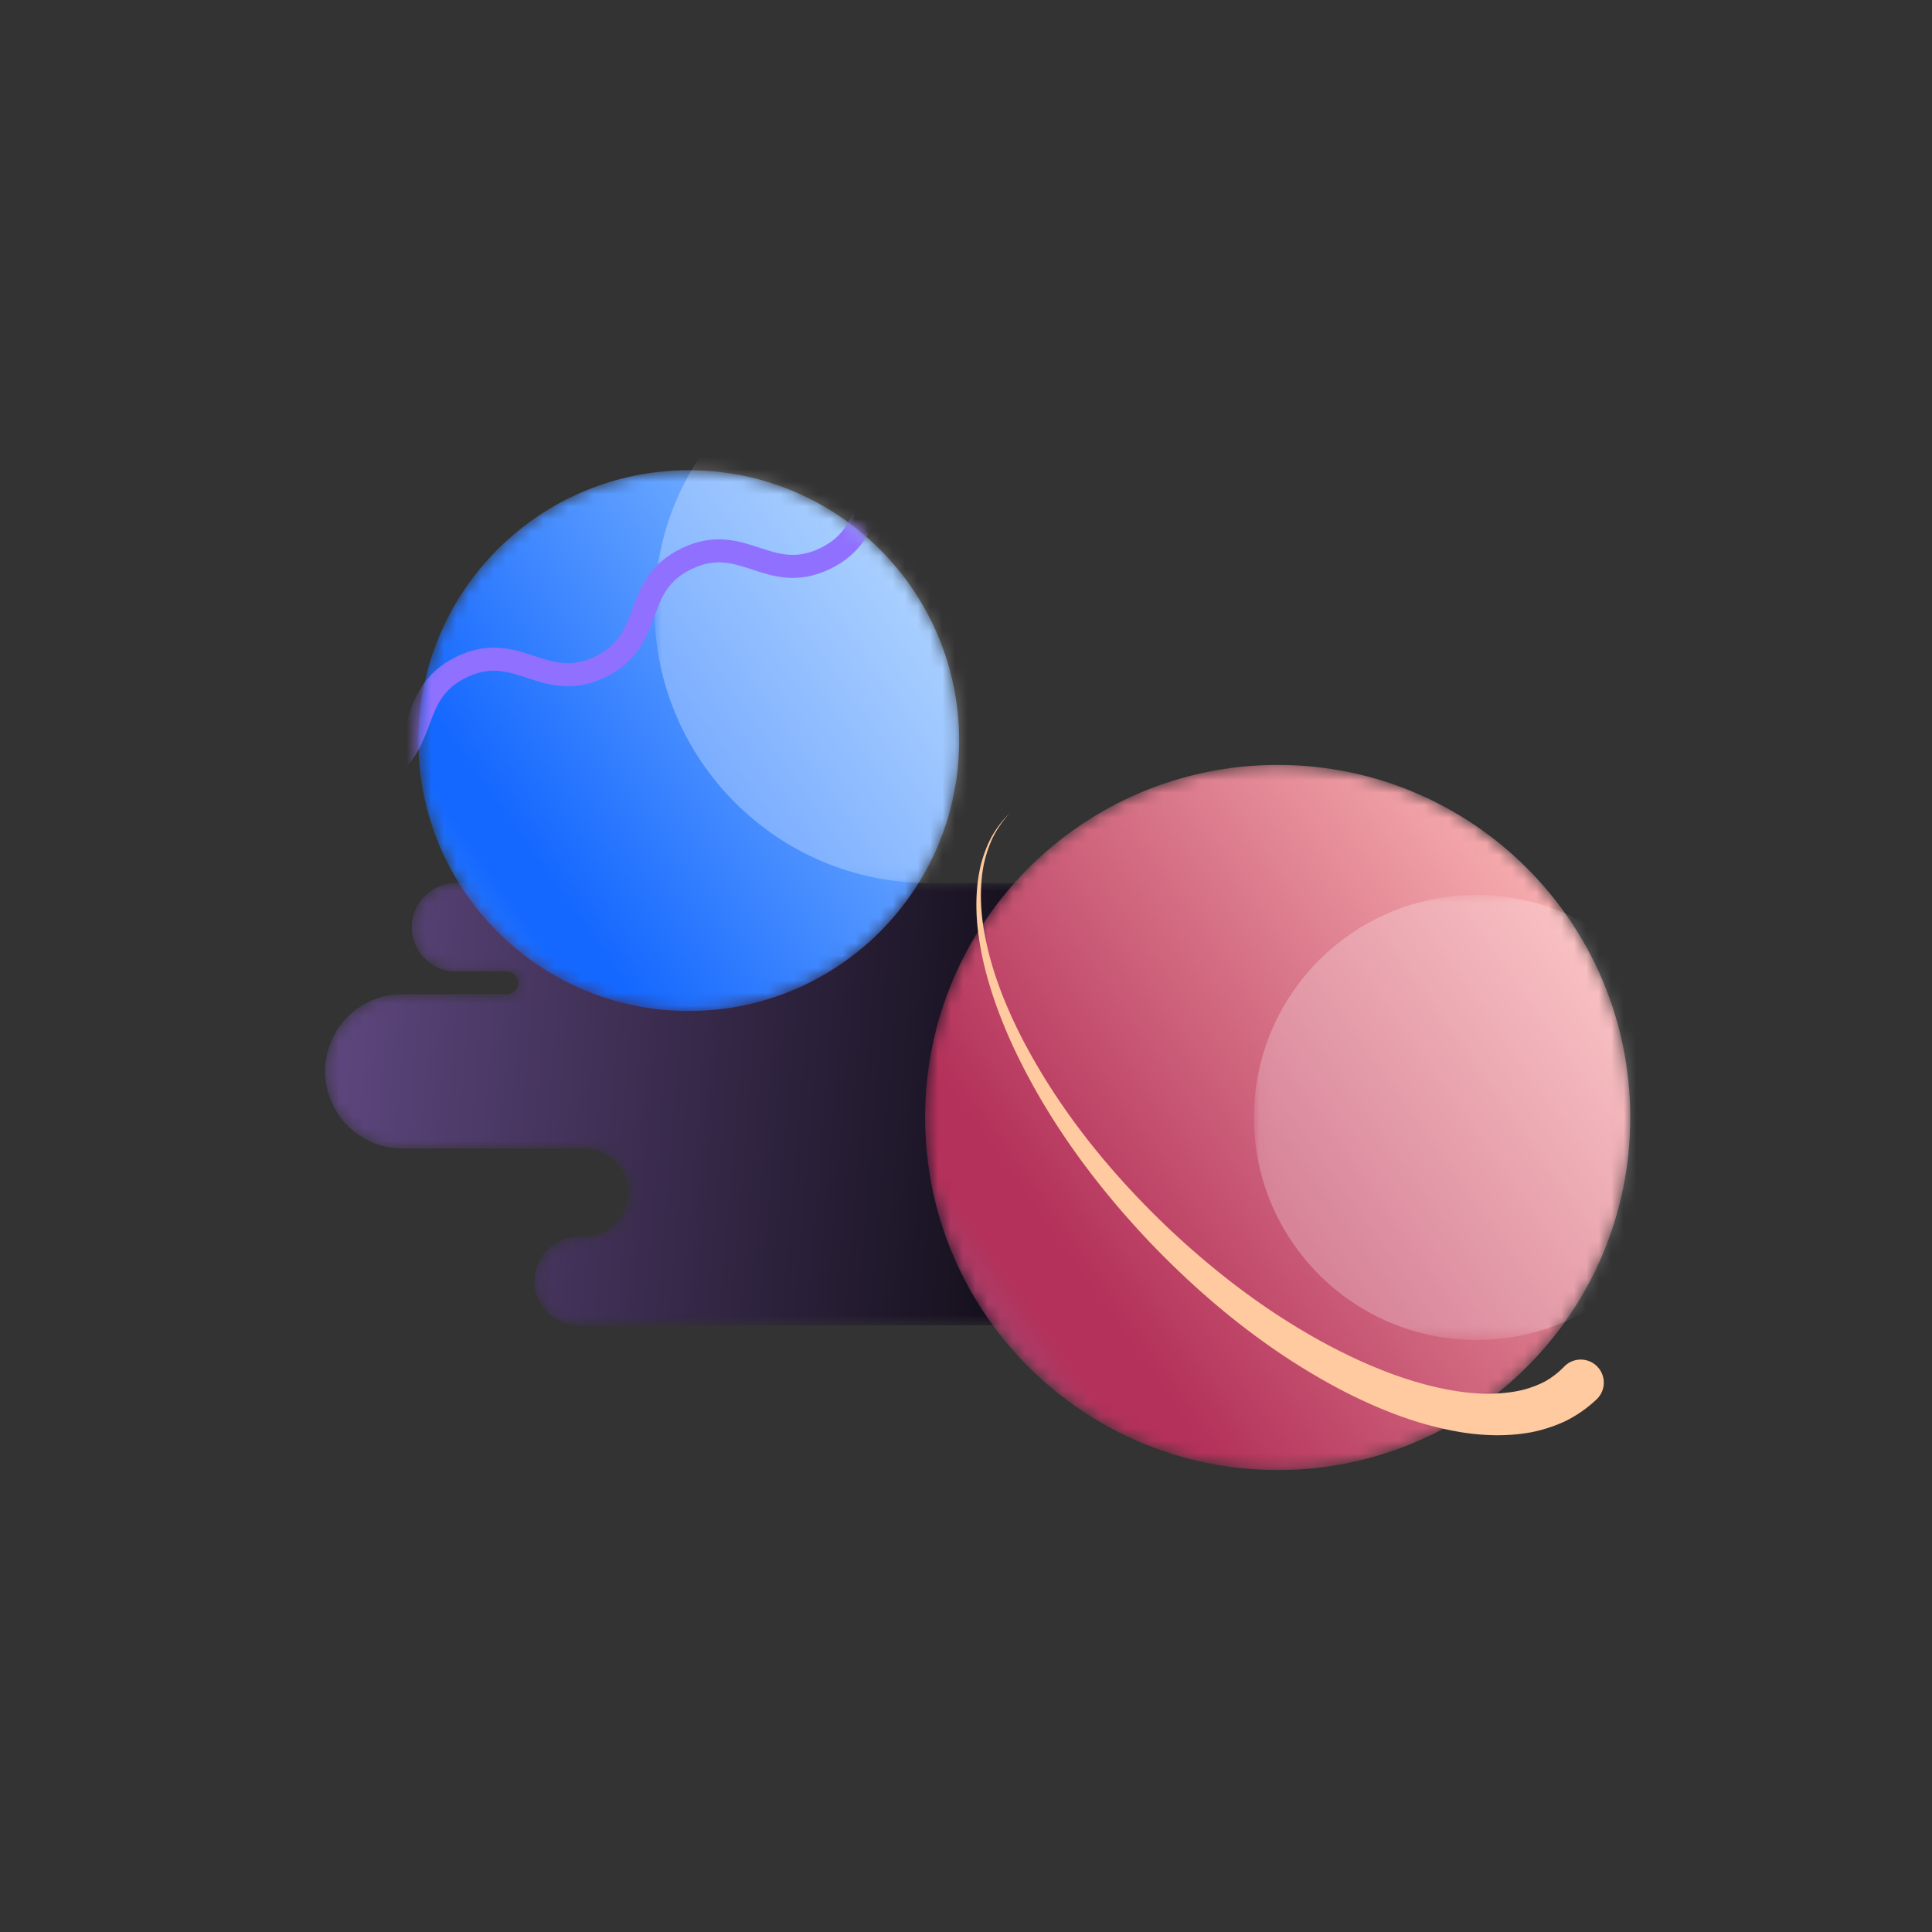 <svg width="155" height="155" viewBox="0 0 155 155" xmlns="http://www.w3.org/2000/svg" xmlns:xlink="http://www.w3.org/1999/xlink"><rect x="0" y="0" width="155" height="155" fill="#333333" stroke="none"/><defs><path d="M10.864 36.174a3.548 3.548 0 0 1-3.547-3.55 3.547 3.547 0 0 1 3.547-3.546l-.304-.002h1.152-.356 3.592a.907.907 0 0 0 0-1.814h.026H6.44a6.19 6.19 0 0 1 0-12.378v.001h14.701a3.547 3.547 0 1 0 0-7.095h.355-.848a3.549 3.549 0 0 1 0-7.097h39.628v35.481h.203-49.615zM60.276.693h.203-.203z" id="a"/><linearGradient x1="136.346%" y1="46.532%" x2="-41.632%" y2="55.417%" id="c"><stop offset="0%"/><stop offset="10.27%"/><stop stop-color="#7E5FAA" offset="100%"/></linearGradient><path d="M.447 21.738C.447 9.758 10.16.045 22.14.045c11.981 0 21.694 9.713 21.694 21.693 0 11.98-9.713 21.692-21.694 21.692C10.16 43.43.447 33.718.447 21.738" id="d"/><linearGradient x1="-6.423%" y1="10.079%" x2="99.916%" y2="85.317%" id="f"><stop stop-color="#4690F9" offset="0%"/><stop stop-color="#1568FF" offset="19.27%"/><stop stop-color="#1568FF" offset="25.483%"/><stop stop-color="#94C7FF" offset="100%"/></linearGradient><path d="M.447 21.738C.447 9.758 10.16.045 22.14.045c11.981 0 21.694 9.713 21.694 21.693 0 11.98-9.713 21.692-21.694 21.692C10.16 43.43.447 33.718.447 21.738" id="g"/><path id="i" d="M.909 44.279h44.135V.143H.909z"/><path d="M.455 28.46C.455 12.836 13.12.172 28.74.172c15.622 0 28.287 12.664 28.287 28.286 0 15.622-12.665 28.286-28.287 28.286C13.12 56.745.455 44.081.455 28.46" id="k"/><linearGradient x1="-6.424%" y1="10.078%" x2="99.916%" y2="85.316%" id="m"><stop stop-color="#8A6A98" offset="0%"/><stop stop-color="#B3315A" offset="19.27%"/><stop stop-color="#B3315A" offset="25.483%"/><stop stop-color="#FFBCB9" offset="100%"/></linearGradient><path id="n" d="M0 184.769h184.769V0H0z"/><path d="M.455 28.46C.455 12.836 13.12.172 28.74.172c15.622 0 28.287 12.664 28.287 28.286 0 15.622-12.665 28.286-28.287 28.286C13.12 56.745.455 44.081.455 28.46" id="p"/><path id="r" d="M.045 36.145h35.698V.448H.045z"/><path d="M.447 21.738C.447 9.758 10.16.045 22.14.045c11.981 0 21.694 9.713 21.694 21.693 0 11.98-9.713 21.692-21.694 21.692C10.16 43.43.447 33.718.447 21.738" id="t"/><linearGradient x1="2.02%" y1="688.065%" x2="97.979%" y2="573.514%" id="v"><stop stop-color="#704EFD" offset="0%"/><stop stop-color="#704EFD" offset="4.865%"/><stop stop-color="#CA72FE" offset="71.598%"/><stop stop-color="#CA72FE" offset="71.845%"/><stop stop-color="#9071FF" offset="100%"/></linearGradient></defs><g fill="none" fill-rule="evenodd"><g transform="matrix(1 0 0 -1 25.725 107.024)"><mask id="b" fill="#fff"><use xlink:href="#a"/></mask><g mask="url(#b)" fill-rule="nonzero" fill="url(#c)"><path d="M10.864 36.174a3.548 3.548 0 0 1-3.547-3.55 3.547 3.547 0 0 1 3.547-3.546l-.304-.002h1.152-.356 3.592a.907.907 0 0 0 0-1.814h.026H6.44a6.19 6.19 0 0 1 0-12.378v.001h14.701a3.547 3.547 0 1 0 0-7.095h.355-.848a3.549 3.549 0 0 1 0-7.097h39.628v35.481h.203-49.615zM60.276.693h.203-.203z"/></g></g><g transform="matrix(1 0 0 -1 33.116 81.156)"><mask id="e" fill="#fff"><use xlink:href="#d"/></mask><g mask="url(#e)" fill-rule="nonzero" fill="url(#f)"><path d="M.447 21.738C.447 9.758 10.16.045 22.14.045c11.981 0 21.694 9.713 21.694 21.693 0 11.98-9.713 21.692-21.694 21.692C10.16 43.43.447 33.718.447 21.738"/></g></g><g transform="matrix(1 0 0 -1 33.116 81.156)"><mask id="h" fill="#fff"><use xlink:href="#g"/></mask><g mask="url(#h)"><g transform="translate(18.477 10.162)"><mask id="j" fill="#fff"><use xlink:href="#i"/></mask><g opacity=".3" mask="url(#j)" fill-rule="nonzero" fill="#FFF"><path d="M45.044 22.211c0-12.187-9.88-22.068-22.068-22.068C10.789.143.909 10.023.909 22.211s9.88 22.068 22.067 22.068c12.188 0 22.068-9.88 22.068-22.068"/></g></g></g></g><g transform="matrix(1 0 0 -1 73.765 118.11)"><mask id="l" fill="#fff"><use xlink:href="#k"/></mask><g mask="url(#l)" fill-rule="nonzero" fill="url(#m)"><path d="M.455 28.46C.455 12.836 13.12.172 28.74.172c15.622 0 28.287 12.664 28.287 28.286 0 15.622-12.665 28.286-28.287 28.286C13.12 56.745.455 44.081.455 28.46"/></g></g><g transform="matrix(1 0 0 -1 -14 170.769)"><mask id="o" fill="#fff"><use xlink:href="#n"/></mask><g mask="url(#o)"><path d="M142.052 58.464a10.347 10.347 0 0 0-2.446-1.7 11.975 11.975 0 0 0-2.728-.897c-1.841-.34-3.654-.295-5.38-.045-3.455.527-6.624 1.77-9.593 3.276-5.925 3.063-11.093 7.246-15.617 11.966-4.5 4.738-8.408 10.079-11.134 16.019-1.338 2.967-2.389 6.105-2.733 9.36-.16 1.623-.116 3.278.252 4.869.2.792.48 1.56.858 2.28a8.61 8.61 0 0 0 1.464 1.929 8.576 8.576 0 0 1-1.361-1.98 10.164 10.164 0 0 1-.736-2.278c-.284-1.573-.25-3.188-.018-4.764.487-3.16 1.659-6.176 3.107-9.015 2.94-5.68 7.012-10.716 11.609-15.113 4.61-4.38 9.82-8.175 15.515-10.777 2.839-1.28 5.823-2.26 8.782-2.564 1.473-.143 2.931-.087 4.253.224.655.17 1.27.4 1.83.697a6.777 6.777 0 0 1 1.463 1.126l.03.03a1.849 1.849 0 1 0 2.638-2.59l-.055-.053" fill="#FFCA9F" fill-rule="nonzero"/></g></g><g transform="matrix(1 0 0 -1 73.765 118.11)"><mask id="q" fill="#fff"><use xlink:href="#p"/></mask><g mask="url(#q)"><g transform="translate(26.792 10.162)"><mask id="s" fill="#fff"><use xlink:href="#r"/></mask><g opacity=".25" mask="url(#s)"><path d="M35.742 18.297c0-9.858-7.99-17.85-17.848-17.85C8.036.448.045 8.44.045 18.298c0 9.857 7.991 17.847 17.849 17.847 9.857 0 17.848-7.99 17.848-17.847" fill="#FFF" fill-rule="nonzero"/></g></g></g></g><g transform="matrix(1 0 0 -1 33.116 81.156)"><mask id="u" fill="#fff"><use xlink:href="#t"/></mask><g mask="url(#u)"><path d="M0 .924C4.51 3.096 6.598-1.24 11.108.932c4.511 2.172 2.424 6.508 6.935 8.68 4.51 2.173 6.599-2.164 11.11.009 4.514 2.174 2.426 6.51 6.939 8.682 4.512 2.173 6.6-2.163 11.112.01 4.515 2.174 2.427 6.51 6.942 8.685 4.515 2.173 6.602-2.162 11.118.012" stroke="url(#v)" stroke-width="1.848" transform="translate(-14.124 18.031)"/></g></g></g></svg>
